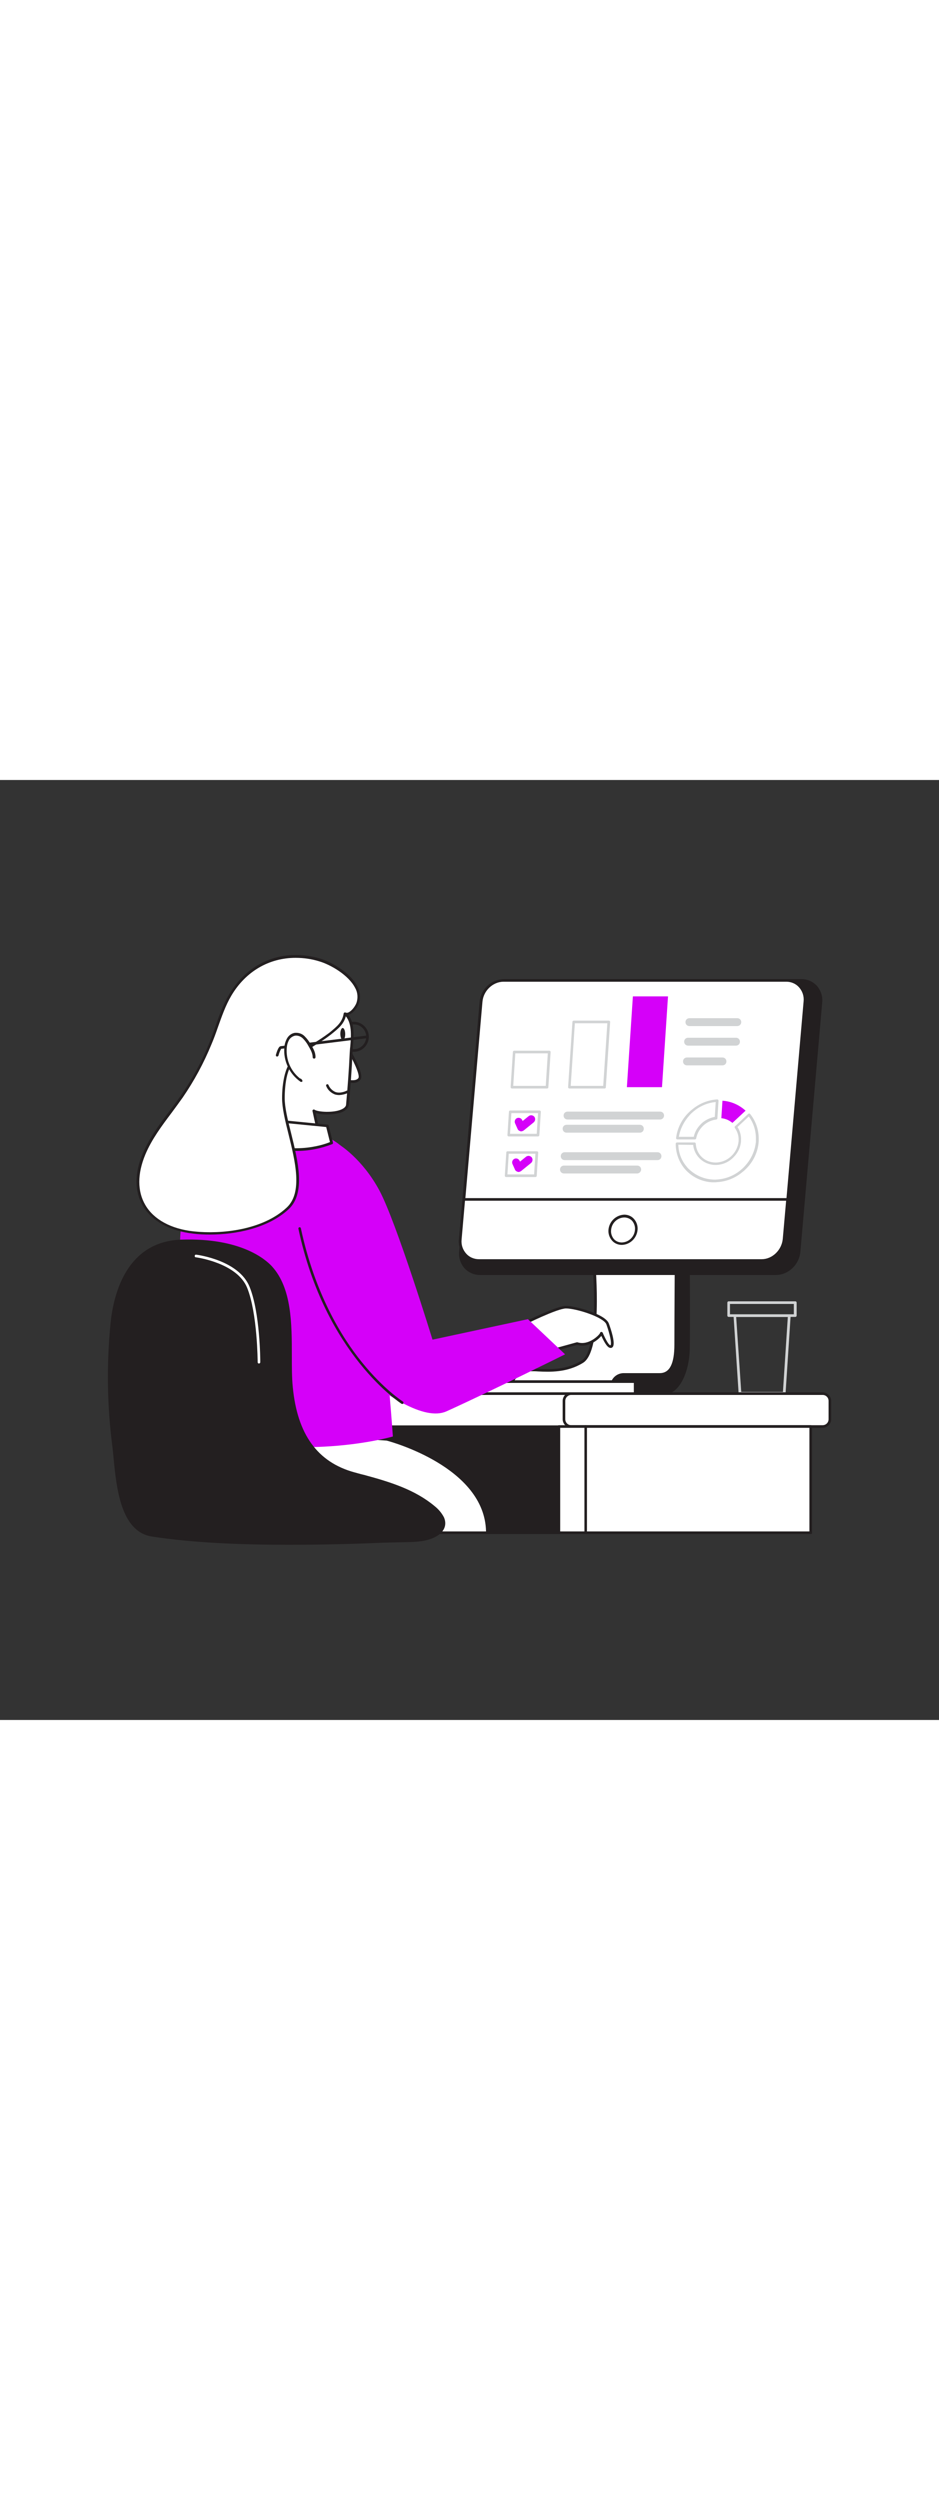 <svg version="1.1" id="Layer_1" xmlns="http://www.w3.org/2000/svg" xmlns:xlink="http://www.w3.org/1999/xlink" x="0px" y="0px" viewBox="0 0 500 500" style="width: 188px;" xml:space="preserve" data-imageid="report-analysis-8" imageName="Report Analysis" class="illustrations_image">
<rect x="0" y="0" width="500" height="500" fill="#333333" stroke="none"/>
<style type="text/css">
	.st0_report-analysis-8{fill:#D1D3D4;}
	.st1_report-analysis-8{fill:#231F20;}
	.st2_report-analysis-8{fill:#FFFFFF;}
	.st3_report-analysis-8{fill:#68E1FD;}
</style>
<g id="Cup_report-analysis-8">
	<path class="st0_report-analysis-8" d="M417.5,326.9H394c-0.4,0-0.7-0.3-0.7-0.7l-2.7-41.2c0-0.2,0.1-0.4,0.2-0.5c0.1-0.1,0.3-0.2,0.5-0.2h29&#10;&#9;&#9;c0.2,0,0.4,0.1,0.5,0.2c0.1,0.1,0.2,0.3,0.2,0.5l-2.7,41.3C418.2,326.7,417.9,326.9,417.5,326.9z M394.7,325.5h22.2l2.6-39.9H392&#10;&#9;&#9;L394.7,325.5z"/>
	<path class="st0_report-analysis-8" d="M423.5,285.6H388c-0.4,0-0.7-0.3-0.7-0.7v0V278c0-0.4,0.3-0.7,0.7-0.7h0h35.5c0.4,0,0.7,0.3,0.7,0.7v0v6.9&#10;&#9;&#9;C424.2,285.3,423.9,285.6,423.5,285.6C423.5,285.6,423.5,285.6,423.5,285.6z M388.7,284.2h34v-5.5h-34V284.2z"/>
</g>
<g id="Desk_report-analysis-8">
	<rect x="191.7" y="343.9" class="st1_report-analysis-8" width="119.9" height="56.5"/>
	<path class="st1_report-analysis-8" d="M311.6,401.1H191.7c-0.4,0-0.7-0.3-0.7-0.7l0,0v-56.5c0-0.4,0.3-0.7,0.7-0.7c0,0,0,0,0,0h119.9&#10;&#9;&#9;c0.4,0,0.7,0.3,0.7,0.7v0v56.5C312.4,400.8,312,401.1,311.6,401.1L311.6,401.1z M192.4,399.7H311v-55.1H192.4L192.4,399.7z"/>
	<path class="st2_report-analysis-8" d="M158.8,326.4h277.6c3.1,0,5.5,2.5,5.5,5.5v6.4c0,3.1-2.5,5.5-5.5,5.5H158.8c-3.1,0-5.6-2.5-5.6-5.5v-6.4&#10;&#9;&#9;C153.2,328.9,155.7,326.4,158.8,326.4z"/>
	<path class="st1_report-analysis-8" d="M436.4,344.6H158.8c-3.4,0-6.2-2.8-6.2-6.2v-6.4c0-3.4,2.8-6.2,6.2-6.2h277.6c3.4,0,6.2,2.8,6.2,6.2v6.4&#10;&#9;&#9;C442.6,341.8,439.8,344.5,436.4,344.6z M158.8,327.1c-2.7,0-4.8,2.2-4.9,4.9v6.4c0,2.7,2.2,4.8,4.9,4.9h277.6&#10;&#9;&#9;c2.7,0,4.8-2.2,4.8-4.9v-6.4c0-2.7-2.2-4.8-4.8-4.9H158.8z"/>
	<path class="st2_report-analysis-8" d="M304.2,326.4H438c2.1,0,3.9,1.7,3.9,3.9v9.7c0,2.1-1.7,3.9-3.9,3.9H304.2c-2.1,0-3.9-1.7-3.9-3.9v-9.7&#10;&#9;&#9;C300.3,328.1,302,326.4,304.2,326.4z"/>
	<path class="st1_report-analysis-8" d="M438,344.6H304.2c-2.5,0-4.6-2.1-4.6-4.6v-9.7c0-2.5,2-4.6,4.6-4.6H438c2.5,0,4.6,2.1,4.6,4.6v9.7&#10;&#9;&#9;C442.6,342.5,440.5,344.6,438,344.6z M304.2,327.1c-1.8,0-3.2,1.4-3.2,3.2c0,0,0,0,0,0v9.7c0,1.8,1.4,3.2,3.2,3.2c0,0,0,0,0,0H438&#10;&#9;&#9;c1.8,0,3.2-1.4,3.2-3.2v-9.7c0-1.8-1.4-3.2-3.2-3.2L304.2,327.1z"/>
	<rect x="311.8" y="343.9" class="st2_report-analysis-8" width="119.9" height="56.5"/>
	<path class="st1_report-analysis-8" d="M431.8,401.1H311.8c-0.4,0-0.7-0.3-0.7-0.7v0v-56.5c0-0.4,0.3-0.7,0.7-0.7h0h119.9c0.4,0,0.7,0.3,0.7,0.7v0&#10;&#9;&#9;v56.5C432.5,400.8,432.1,401.1,431.8,401.1L431.8,401.1z M312.5,399.7h118.5v-55.1H312.5V399.7z"/>
	<rect x="297.6" y="343.9" class="st2_report-analysis-8" width="14.3" height="56.5"/>
	<path class="st1_report-analysis-8" d="M311.8,401.1h-14.3c-0.4,0-0.7-0.3-0.7-0.7v0v-56.5c0-0.4,0.3-0.7,0.7-0.7h0h14.3c0.4,0,0.7,0.3,0.7,0.7v0&#10;&#9;&#9;v56.5C312.5,400.8,312.2,401.1,311.8,401.1C311.8,401.1,311.8,401.1,311.8,401.1z M298.3,399.7h12.9v-55.1h-12.9V399.7z"/>
</g>
<g id="Screen_report-analysis-8">
	<path class="st2_report-analysis-8" d="M316,253.2c0,0,4.8,49.5-5.9,56.2c-9.9,6.2-20.9,4.4-27,4.4s-9.6,4-10.5,7l-1.6,5.4h76.5c0,0,9-5.6,14.2-14.7&#10;&#9;&#9;s2-56,2-56L316,253.2z"/>
	<path class="st1_report-analysis-8" d="M347.5,326.9H271c-0.2,0-0.4-0.1-0.6-0.3c-0.1-0.2-0.2-0.4-0.1-0.6l1.6-5.4c1.1-3.6,5-7.5,11.1-7.5&#10;&#9;&#9;c1,0,2.2,0,3.5,0.1c6.4,0.3,15.1,0.7,23.2-4.4c4.2-2.6,6.5-13,6.6-30c0.1-13-1.1-25.4-1.1-25.5c0-0.2,0-0.4,0.2-0.6&#10;&#9;&#9;c0.1-0.2,0.3-0.2,0.5-0.2l47.5,2.3c0.4,0,0.6,0.3,0.7,0.6c0.1,1.9,3.1,47.3-2,56.4s-14,14.7-14.4,14.9&#10;&#9;&#9;C347.7,326.9,347.6,326.9,347.5,326.9z M272,325.5h75.3c1.2-0.8,9.2-6.2,13.8-14.3s2.2-49.4,1.9-55l-46.2-2.2&#10;&#9;&#9;c0.6,6.7,4,49.6-6.3,56c-8.5,5.3-17.8,4.9-24,4.6c-1.2-0.1-2.4-0.1-3.4-0.1c-5.4,0-8.9,3.4-9.8,6.5L272,325.5z"/>
	<path class="st1_report-analysis-8" d="M359.9,300.3c0,12.2-3.7,15.9-8.5,15.9h-19.2c-2.7,0-5.1,1.7-6,4.2l-2.1,5.8h29.5c7.6,0,13-11.5,13.2-23.7&#10;&#9;&#9;s0-46.9,0-46.9h-6.6C360.1,255.6,359.9,288.1,359.9,300.3z"/>
	<path class="st1_report-analysis-8" d="M353.5,326.9H324c-0.2,0-0.4-0.1-0.6-0.3c-0.1-0.2-0.2-0.4-0.1-0.6l2.1-5.8c1-2.8,3.7-4.7,6.7-4.7h19.2&#10;&#9;&#9;c5.3,0,7.8-5,7.8-15.2c0-12.1,0.2-44.4,0.2-44.8c0-0.4,0.3-0.7,0.7-0.7c0,0,0,0,0,0h6.6c0.4,0,0.7,0.3,0.7,0.7c0,0,0,0,0,0&#10;&#9;&#9;c0,0.4,0.2,34.9,0,47S361.9,326.9,353.5,326.9z M325,325.5h28.5c6.6,0,12.2-10.3,12.5-23c0.2-11.1,0-41.3,0-46.2h-5.2&#10;&#9;&#9;c0,4.8-0.2,33-0.2,44s-3,16.6-9.2,16.6h-19.2c-2.4,0-4.6,1.5-5.4,3.8L325,325.5z"/>
	<path class="st1_report-analysis-8" d="M256.7,118.5l-11.6,132.3c-0.6,6.5,4.1,11.8,10.4,11.8h157.7c6.3,0,11.9-5.3,12.4-11.8l11.6-132.3&#10;&#9;&#9;c0.6-6.5-4.1-11.8-10.3-11.8H269.1C262.8,106.7,257.3,112,256.7,118.5z"/>
	<path class="st1_report-analysis-8" d="M413.2,263.3H255.5c-3.1,0-6-1.3-8.1-3.5c-2.2-2.5-3.3-5.8-2.9-9.1L256,118.4l0,0c0.6-6.9,6.5-12.5,13.1-12.5&#10;&#9;&#9;h157.7c3.1,0,6,1.3,8.1,3.5c2.2,2.5,3.3,5.8,2.9,9.1l-11.6,132.3C425.7,257.7,419.8,263.3,413.2,263.3z M257.4,118.6l-11.6,132.3&#10;&#9;&#9;c-0.3,2.9,0.6,5.8,2.6,8c1.8,2,4.4,3.1,7.1,3.1h157.7c5.9,0,11.2-5,11.7-11.2l11.6-132.3c0.3-2.9-0.6-5.8-2.6-8&#10;&#9;&#9;c-1.8-2-4.4-3.1-7.1-3.1H269.1C263.2,107.4,257.9,112.4,257.4,118.6z"/>
	<path class="st2_report-analysis-8" d="M256.2,118l-11.1,126.3c-0.5,6.2,3.9,11.3,9.9,11.3h150.6c6,0,11.3-5.1,11.9-11.3l11-126.3&#10;&#9;&#9;c0.5-6.2-3.9-11.3-9.9-11.3H268C262,106.7,256.7,111.7,256.2,118z"/>
	<path class="st1_report-analysis-8" d="M405.6,256.3H255c-2.9,0-5.8-1.2-7.8-3.4c-2.1-2.4-3.2-5.5-2.8-8.7l11-126.3l0,0c0.6-6.6,6.2-11.9,12.6-11.9&#10;&#9;&#9;h150.6c2.9,0,5.8,1.2,7.8,3.4c2.1,2.4,3.1,5.5,2.8,8.7l-11.1,126.3C417.6,250.9,411.9,256.3,405.6,256.3z M256.9,118l-11,126.3&#10;&#9;&#9;c-0.3,2.8,0.6,5.5,2.5,7.6c1.7,1.9,4.2,2.9,6.7,2.9h150.6c5.6,0,10.6-4.8,11.2-10.7l11-126.3c0.3-2.8-0.6-5.5-2.5-7.6&#10;&#9;&#9;c-1.7-1.9-4.2-2.9-6.7-2.9H268C262.4,107.4,257.4,112.1,256.9,118L256.9,118z"/>
	<path class="st2_report-analysis-8" d="M247,223.1l-1.9,21.2c-0.5,6.2,3.9,11.3,9.9,11.3h150.6c6,0,11.3-5.1,11.9-11.3l1.9-21.2L247,223.1z"/>
	<path class="st1_report-analysis-8" d="M405.6,256.3H255c-2.9,0-5.8-1.2-7.8-3.4c-2.1-2.4-3.2-5.5-2.8-8.7l1.9-21.2c0-0.4,0.3-0.6,0.7-0.6h172.3&#10;&#9;&#9;c0.2,0,0.4,0.1,0.5,0.2c0.1,0.1,0.2,0.3,0.2,0.5l-1.9,21.2C417.6,250.9,411.9,256.3,405.6,256.3z M247.6,223.8l-1.8,20.6&#10;&#9;&#9;c-0.3,2.8,0.6,5.5,2.5,7.6c1.7,1.9,4.2,2.9,6.7,2.9h150.6c5.6,0,10.6-4.8,11.2-10.7l1.8-20.4L247.6,223.8z"/>
	
		<ellipse transform="matrix(0.557 -0.831 0.831 0.557 -51.737 381.621)" class="st2_report-analysis-8" cx="331.7" cy="239.3" rx="7.5" ry="6.8"/>
	<path class="st1_report-analysis-8" d="M331.1,247.3c-2,0-3.9-0.8-5.2-2.3c-1.4-1.6-2.1-3.7-1.9-5.8c0.4-4.4,4-7.8,8.4-8c2,0,3.9,0.8,5.2,2.3&#10;&#9;&#9;c1.4,1.6,2.1,3.7,1.9,5.8C339.1,243.7,335.5,247.2,331.1,247.3z M332.4,232.7c-3.7,0.1-6.7,3-7,6.7c-0.2,1.7,0.4,3.5,1.5,4.8&#10;&#9;&#9;c1.1,1.2,2.6,1.8,4.2,1.8c3.7-0.1,6.7-3,7-6.7c0.2-1.7-0.4-3.5-1.5-4.8C335.5,233.3,333.9,232.7,332.4,232.7z"/>
</g>
<g id="keyboard_report-analysis-8">
	<rect x="222.3" y="320" class="st2_report-analysis-8" width="115.9" height="6.4"/>
	<path class="st1_report-analysis-8" d="M338.2,327.1H222.3c-0.4,0-0.7-0.3-0.7-0.7l0,0V320c0-0.4,0.3-0.7,0.7-0.7c0,0,0,0,0,0h115.9&#10;&#9;&#9;c0.4,0,0.7,0.3,0.7,0.7v0v6.4C338.9,326.7,338.6,327.1,338.2,327.1C338.2,327.1,338.2,327.1,338.2,327.1z M223,325.7h114.5v-5H223&#10;&#9;&#9;V325.7z"/>
</g>
<g id="Character_report-analysis-8">
	<path class="st2_report-analysis-8" d="M206,350.7c0,0,53.5,13.5,53.5,49.7H118.1c0,0-22.5-21.7-16.9-55.1C158.1,347.2,206,350.7,206,350.7z"/>
	<path class="st1_report-analysis-8" d="M259.5,401.1H118.1c-0.2,0-0.4-0.1-0.5-0.2c-0.2-0.2-22.7-22.4-17.2-55.7c0.1-0.3,0.4-0.6,0.7-0.6&#10;&#9;&#9;c56.4,1.9,104.4,5.4,104.9,5.4h0.1c0.5,0.1,54.1,14,54.1,50.3C260.3,400.7,260,401.1,259.5,401.1&#10;&#9;&#9;C259.6,401.1,259.6,401.1,259.5,401.1z M118.3,399.7h140.5c-0.7-34.2-50.9-47.8-52.9-48.3c-2-0.1-49-3.5-104.2-5.4&#10;&#9;&#9;C96.9,376.6,116.2,397.4,118.3,399.7z"/>
	<path class="st2_report-analysis-8" d="M278.8,289.5c0,0,17.6-8.9,22.6-8.9s20.5,4.4,22.1,8.9s3.8,11.8,1.6,12s-5-7.8-5-7.1s-6.1,7.5-12.9,5.4&#10;&#9;&#9;l-17.9,4.9l-10.6-13.4"/>
	<path class="st1_report-analysis-8" d="M289.4,305.5c-0.2,0-0.4-0.1-0.5-0.3l-10.6-13.4c-0.2-0.3-0.2-0.7,0.1-1c0.3-0.2,0.7-0.2,1,0.1l10.3,13&#10;&#9;&#9;l17.4-4.8c0.1,0,0.3,0,0.4,0c6,1.9,11.6-3.9,12-4.9c0-0.3,0.3-0.6,0.6-0.6c0.6-0.1,0.8,0.2,1.3,1.5c2.3,5,3.3,5.6,3.7,5.6&#10;&#9;&#9;c0.7-1.1-0.3-5.7-2.2-11.1c-1.4-3.9-16.1-8.5-21.5-8.5c-4.7,0-22.1,8.7-22.3,8.8c-0.3,0.2-0.8,0-0.9-0.3s0-0.8,0.3-0.9&#10;&#9;&#9;c0.7-0.4,17.9-9,22.9-9c4.6,0,20.9,4.3,22.8,9.4c1.1,3,3.5,10.2,2.2,12.3c-0.2,0.4-0.7,0.7-1.1,0.7c-1.8,0.2-3.5-3-5.1-6.4&#10;&#9;&#9;c-0.8,0.9-1.6,1.7-2.6,2.4c-2,1.5-5.9,3.7-10.3,2.4l-17.7,4.9L289.4,305.5z"/>
	<path class="st3_report-analysis-8 targetColor" d="M101.1,345.3c0,0-14.1-115.5,2.7-139.1s57.9-27.4,77-12.2s28.4,155.2,28.4,155.2S157.9,364.3,101.1,345.3z" style="fill: rgb(213, 0, 249);"/>
	<path class="st3_report-analysis-8 targetColor" d="M180.7,194c0,0,12.2,7.4,21.3,24.3s28.3,79.4,28.3,79.4l50.8-10.9l19.8,18.7c0,0-39.5,19.6-63.1,30.3&#10;&#9;&#9;s-83.9-55.6-83.9-55.6L180.7,194z" style="fill: rgb(213, 0, 249);"/>
	<path class="st1_report-analysis-8" d="M214.2,331.9c-0.1,0-0.3,0-0.4-0.1c-0.4-0.3-40.7-26-54.9-93.1c-0.1-0.4,0.2-0.7,0.5-0.8&#10;&#9;&#9;c0.4-0.1,0.7,0.2,0.8,0.5l0,0c7.4,34.7,21.7,58,32.5,71.3c11.7,14.5,21.7,20.8,21.8,20.9c0.3,0.2,0.4,0.6,0.3,0.9c0,0,0,0,0,0.1&#10;&#9;&#9;C214.7,331.8,214.5,331.9,214.2,331.9z"/>
	<path class="st1_report-analysis-8" d="M188.4,144.6c-4.4,0-8-3.6-8-8s3.6-8,8-8s8,3.6,8,8S192.8,144.6,188.4,144.6z M188.4,130c-3.6,0-6.6,3-6.6,6.6&#10;&#9;&#9;s3,6.6,6.6,6.6c3.6,0,6.6-3,6.6-6.6C195,133,192.1,130,188.4,130L188.4,130L188.4,130z"/>
	<path class="st2_report-analysis-8" d="M184.9,142.3c0,0,8.5,14,6.5,16.8s-8.1,0.6-8.1,0.6"/>
	<path class="st1_report-analysis-8" d="M187.8,161.1c-1.6,0-3.2-0.3-4.7-0.8c-0.4-0.1-0.5-0.6-0.4-0.9c0.1-0.3,0.5-0.5,0.8-0.4&#10;&#9;&#9;c1.6,0.5,5.9,1.5,7.3-0.4c1.2-1.6-3.1-10.3-6.5-16c-0.2-0.3-0.1-0.8,0.2-1c0,0,0,0,0,0c0.3-0.2,0.8-0.1,1,0.2c0,0,0,0,0,0&#10;&#9;&#9;c1.4,2.4,8.6,14.5,6.5,17.5C191,160.6,189.4,161.3,187.8,161.1z"/>
	<path class="st2_report-analysis-8" d="M183.7,124.2c5.6,4.9,3.5,14.7,3.2,21.2c-0.4,9.1-1,18.1-1.9,27.1c-0.5,5.7-15.4,5.3-18,3.5l3.1,14.3&#10;&#9;&#9;l-32.5-4.8l2-18.7c0,0-2.1-26,4.2-37.5s18.6-10.4,18.6-10.4S178.2,119.4,183.7,124.2z"/>
	<path class="st1_report-analysis-8" d="M170.2,191h-0.1l-32.5-4.8c-0.4-0.1-0.6-0.4-0.6-0.8l2-18.7c-0.1-0.9-2-26.3,4.3-37.8&#10;&#9;&#9;c6.4-11.8,19.2-10.8,19.3-10.8c0.6,0,16,0.6,21.6,5.5c4.9,4.3,4.2,12,3.7,18.3c-0.1,1.2-0.2,2.4-0.2,3.5c-0.4,9-1.1,18.1-1.9,27.2&#10;&#9;&#9;c-0.1,1.1-0.8,2.7-3.3,3.9c-4,1.8-11.1,1.7-14.4,0.7l2.9,13c0.1,0.2,0,0.5-0.2,0.6C170.6,190.9,170.4,191,170.2,191z M138.5,185&#10;&#9;&#9;l30.8,4.5l-2.9-13.4c-0.1-0.3,0.1-0.6,0.3-0.7c0.2-0.2,0.6-0.2,0.8,0c1.7,1.2,10.1,1.8,14.4-0.2c1.5-0.7,2.4-1.6,2.4-2.7&#10;&#9;&#9;c0.8-9,1.5-18.1,1.9-27.1c0.1-1.1,0.1-2.3,0.3-3.5c0.5-5.9,1.1-13.2-3.2-17.1l0,0c-5.2-4.6-20.6-5.1-20.7-5.1s-12-0.9-18,10.1&#10;&#9;&#9;c-6.1,11.2-4.1,36.9-4.1,37.2L138.5,185z"/>
	<path class="st2_report-analysis-8" d="M131.3,190l3-9.9l39.9,3.9l2.3,9.1C176.5,193.1,155.7,202.9,131.3,190z"/>
	<path class="st1_report-analysis-8" d="M157.5,197.3c-9.2,0-18.3-2.3-26.5-6.7c-0.3-0.2-0.4-0.5-0.3-0.8l3.1-9.9c0.1-0.3,0.4-0.5,0.7-0.5l39.9,3.9&#10;&#9;&#9;c0.3,0,0.5,0.2,0.6,0.5l2.3,9.1c0.1,0.3-0.1,0.7-0.4,0.8C170.7,196.1,164.1,197.4,157.5,197.3z M132.2,189.6&#10;&#9;&#9;c21.4,11.1,40.2,4.4,43.5,3l-2-8l-38.8-3.8L132.2,189.6z"/>
	<path class="st2_report-analysis-8" d="M150.8,169.2c0,15.4,15.5,46.5,2.2,58.7c-12.5,11.5-33.8,14.5-50.1,12.8c-23.6-2.6-35.9-18.9-26.2-41.8&#10;&#9;&#9;c4.7-11.2,13-20.4,20-30.4c6.1-8.8,11.2-18.2,15.3-28.1c3.4-8.4,6-18.2,10.7-26C133,97,151.1,90.2,170.3,95.8&#10;&#9;&#9;c8.2,2.4,24,12.3,20.1,23c-1,2.6-4.1,6.6-6.7,5.4c-0.7,5.1-4,7.5-8,10.8s-8.6,5.6-12.9,8.4c-3,1.8-5.7,4.2-7.8,7&#10;&#9;&#9;c-2.5,3.7-3.4,8.3-3.9,12.8C150.9,165.2,150.8,167.2,150.8,169.2z"/>
	<path class="st1_report-analysis-8" d="M111.7,241.8c-2.9,0-5.8-0.1-8.8-0.5c-12.5-1.4-22-6.6-26.8-14.7c-4.5-7.7-4.6-17.4,0-28.1&#10;&#9;&#9;c3.5-8.2,8.9-15.5,14.2-22.5c2-2.6,4-5.3,5.9-8c6.1-8.8,11.2-18.1,15.2-28c1.1-2.8,2.2-5.6,3.2-8.7c2.1-6,4.3-12.2,7.5-17.4&#10;&#9;&#9;c10.3-17.4,28.9-24.6,48.4-18.9c6,1.8,16.1,7.5,19.8,14.8c1.5,2.8,1.8,6.1,0.8,9.1c-0.8,2.1-2.7,4.8-4.9,5.8&#10;&#9;&#9;c-0.6,0.3-1.3,0.4-1.9,0.3c-0.9,4.6-4,7.1-7.6,10l-0.5,0.4c-2.7,2.1-5.6,4-8.5,5.7c-1.4,0.9-2.9,1.8-4.4,2.7&#10;&#9;&#9;c-2.9,1.8-5.5,4.1-7.6,6.9c-2.6,3.8-3.4,8.4-3.8,12.5c-0.2,2-0.3,4-0.3,6c0,4.9,1.6,11.6,3.4,18.6c3.7,15,7.9,32.1-1.4,40.6&#10;&#9;&#9;C142.7,238.4,125.7,241.8,111.7,241.8z M157.4,94.6c-14,0-26.5,7.1-34.2,20.1c-3.1,5.2-5.2,11.3-7.3,17.2c-1,2.9-2.1,5.9-3.3,8.7&#10;&#9;&#9;c-4.1,10-9.2,19.4-15.3,28.3c-1.9,2.7-4,5.5-5.9,8.1c-5.2,6.9-10.6,14.1-14,22.2c-4.3,10.3-4.3,19.6,0,26.9&#10;&#9;&#9;c4.5,7.7,13.7,12.7,25.7,14c14.8,1.6,36.7-0.7,49.5-12.6c8.7-8,4.6-24.6,1-39.2c-1.8-7.1-3.4-13.9-3.4-19l0,0c0-2,0.1-4.1,0.3-6.1&#10;&#9;&#9;c0.5-4.2,1.3-9.1,4-13.1c2.2-2.9,4.9-5.4,8-7.2c1.5-1,3-1.9,4.4-2.8c2.9-1.7,5.7-3.6,8.4-5.6l0.5-0.4c3.6-3,6.5-5.3,7.2-9.9&#10;&#9;&#9;c0-0.2,0.2-0.4,0.4-0.5c0.2-0.1,0.4-0.1,0.6,0c0.5,0.2,1.1,0.2,1.6-0.1c1.7-0.8,3.5-3.2,4.2-5c0.9-2.6,0.7-5.6-0.7-8&#10;&#9;&#9;c-3.5-6.9-13.2-12.4-19-14.1C166,95.2,161.7,94.6,157.4,94.6z"/>
	<path class="st2_report-analysis-8" d="M185.1,165.8c0,0-7.2,4.1-10.6-3.4"/>
	<path class="st1_report-analysis-8" d="M180.7,167.6c-0.8,0-1.5-0.1-2.3-0.3c-2.1-0.8-3.9-2.4-4.7-4.5c-0.2-0.3,0-0.8,0.3-0.9c0,0,0,0,0,0&#10;&#9;&#9;c0.4-0.2,0.8,0,0.9,0.3c0.7,1.7,2.1,3.1,3.8,3.8c2.8,0.9,5.8-0.7,5.8-0.7c0.3-0.2,0.8-0.1,1,0.2c0.2,0.3,0.1,0.8-0.2,1&#10;&#9;&#9;c0,0-0.1,0-0.1,0C183.9,167.1,182.4,167.5,180.7,167.6z"/>
	<path class="st1_report-analysis-8" d="M147.6,147.1c-0.1,0-0.1,0-0.2,0c-0.4-0.1-0.6-0.5-0.5-0.9c1.3-4.5,2.2-4.5,2.5-4.6c0.7-0.1,30.5-3.7,46.2-5.7&#10;&#9;&#9;c0.4,0,0.7,0.2,0.8,0.6s-0.2,0.7-0.6,0.8l0,0c-1.8,0.2-43.3,5.4-46.1,5.7c-0.6,1.1-1.1,2.3-1.4,3.6&#10;&#9;&#9;C148.1,146.9,147.9,147.1,147.6,147.1z M149.6,143L149.6,143z"/>
	<path class="st2_report-analysis-8" d="M167.3,147.4c0.1-2.3-1.1-4.4-2.3-6.3c-0.8-1.6-1.9-3-3.1-4.2c-1.3-1.3-3-1.9-4.8-1.7&#10;&#9;&#9;c-1.5,0.3-2.9,1.3-3.7,2.7c-0.8,1.4-1.2,2.9-1.3,4.4c-0.6,6.9,2.6,13.6,8.3,17.6l-0.5-0.6"/>
	<path class="st1_report-analysis-8" d="M160.4,160.6c-0.1,0-0.3,0-0.4-0.1c-5.9-4.1-9.2-11.1-8.6-18.2c0.1-1.7,0.6-3.3,1.4-4.8c0.9-1.6,2.4-2.7,4.1-3&#10;&#9;&#9;c2-0.2,4,0.4,5.4,1.9c1.3,1.3,2.4,2.8,3.3,4.4c1.1,1.8,2.5,4.1,2.4,6.7c0,0.4-0.3,0.7-0.7,0.7c0,0,0,0-0.1,0&#10;&#9;&#9;c-0.4,0-0.7-0.3-0.7-0.7c0,0,0,0,0,0c0-2.1-1.2-4.2-2.2-5.9c-0.8-1.5-1.8-2.9-3-4.1c-1.1-1.1-2.7-1.7-4.2-1.5&#10;&#9;&#9;c-1.3,0.3-2.5,1.1-3.2,2.3c-0.7,1.3-1.1,2.7-1.2,4.2c-0.5,6.3,2.1,12.4,7.1,16.3c0.2,0,0.5,0.1,0.6,0.2l0.5,0.6&#10;&#9;&#9;c0.2,0.3,0.2,0.7,0,0.9C160.8,160.5,160.6,160.6,160.4,160.6z"/>
	
		<ellipse transform="matrix(1 -1.570732e-02 1.570732e-02 1 -2.1 2.883)" class="st1_report-analysis-8" cx="182.5" cy="135.1" rx="1.3" ry="3.2"/>
</g>
<g id="data_report-analysis-8">
	<polygon class="st2_report-analysis-8" points="291.3,163.4 272.6,163.4 273.8,144.7 292.5,144.7 &#9;"/>
	<path class="st0_report-analysis-8" d="M291.3,164.1h-18.7c-0.2,0-0.4-0.1-0.5-0.2c-0.1-0.1-0.2-0.3-0.2-0.5l1.2-18.7c0-0.4,0.3-0.7,0.7-0.7h18.7&#10;&#9;&#9;c0.2,0,0.4,0.1,0.5,0.2c0.1,0.1,0.2,0.3,0.2,0.5l-1.2,18.7C292,163.9,291.7,164.1,291.3,164.1z M273.3,162.7h17.3l1.1-17.3h-17.3&#10;&#9;&#9;L273.3,162.7z"/>
	<polygon class="st2_report-analysis-8" points="321.9,163.4 303.2,163.4 305.5,128.8 324.2,128.8 &#9;"/>
	<path class="st0_report-analysis-8" d="M321.9,164.1h-18.7c-0.2,0-0.4-0.1-0.5-0.2c-0.1-0.1-0.2-0.3-0.2-0.5l2.3-34.7c0-0.4,0.3-0.7,0.7-0.7h18.7&#10;&#9;&#9;c0.2,0,0.4,0.1,0.5,0.2c0.1,0.1,0.2,0.3,0.2,0.5l-2.3,34.7C322.6,163.9,322.3,164.1,321.9,164.1z M303.9,162.7h17.3l2.2-33.3h-17.3&#10;&#9;&#9;L303.9,162.7z"/>
	<polygon class="st3_report-analysis-8 targetColor" points="352.5,163.4 333.8,163.4 337,115.1 355.7,115.1 &#9;" style="fill: rgb(213, 0, 249);"/>
	<path class="st0_report-analysis-8" d="M392.6,130.9h-25.5c-1.2,0-2.1-0.9-2.1-2.1c0-1.2,0.9-2.1,2.1-2.1h25.5c1.2,0,2.1,0.9,2.1,2.1&#10;&#9;&#9;C394.7,129.9,393.8,130.9,392.6,130.9C392.6,130.9,392.6,130.9,392.6,130.9z"/>
	<path class="st0_report-analysis-8" d="M391.9,141.3h-25.5c-1.2,0-2.1-0.9-2.1-2.1c0-1.2,0.9-2.1,2.1-2.1h25.5c1.2,0,2.1,0.9,2.1,2.1&#10;&#9;&#9;C394,140.4,393.1,141.3,391.9,141.3C391.9,141.3,391.9,141.3,391.9,141.3z"/>
	<path class="st0_report-analysis-8" d="M384.7,151.8h-18.9c-1.2,0-2.1-0.9-2.1-2.1c0-1.2,0.9-2.1,2.1-2.1h18.9c1.2,0,2.1,0.9,2.1,2.1&#10;&#9;&#9;C386.8,150.9,385.9,151.8,384.7,151.8C384.7,151.8,384.7,151.8,384.7,151.8z"/>
	<path class="st0_report-analysis-8" d="M286.5,189.6h-15.6c-0.2,0-0.4-0.1-0.5-0.2c-0.1-0.1-0.2-0.3-0.2-0.5l0.8-12.4c0-0.4,0.3-0.7,0.7-0.7h15.6&#10;&#9;&#9;c0.2,0,0.4,0.1,0.5,0.2c0.1,0.1,0.2,0.3,0.2,0.5l-0.8,12.4C287.2,189.3,286.9,189.6,286.5,189.6z M271.6,188.2h14.2l0.7-11h-14.2&#10;&#9;&#9;L271.6,188.2z"/>
	<path class="st0_report-analysis-8" d="M351.5,180.6h-49.3c-1.2,0-2.1-0.9-2.1-2.1c0-1.2,0.9-2.1,2.1-2.1h49.3c1.2,0,2.1,0.9,2.1,2.1&#10;&#9;&#9;C353.6,179.6,352.7,180.6,351.5,180.6C351.5,180.6,351.5,180.6,351.5,180.6z"/>
	<path class="st0_report-analysis-8" d="M340.7,187.6h-39c-1.2,0-2.1-0.9-2.1-2.1c0-1.2,0.9-2.1,2.1-2.1c0,0,0,0,0,0h39c1.2,0,2.1,0.9,2.1,2.1&#10;&#9;&#9;C342.8,186.7,341.9,187.6,340.7,187.6C340.7,187.6,340.7,187.6,340.7,187.6z"/>
	<path class="st3_report-analysis-8 targetColor" d="M277.5,186.9c-0.2,0-0.3,0-0.5-0.1c-0.6-0.2-1.2-0.6-1.4-1.2l-1.3-2.9c-0.5-1-0.1-2.3,0.9-2.8&#10;&#9;&#9;c1-0.5,2.3-0.1,2.8,0.9c0,0.1,0.1,0.1,0.1,0.2l0.2,0.4l3.2-2.6c0.9-0.7,2.2-0.6,3,0.3c0.7,0.9,0.6,2.2-0.3,3l-5.3,4.3&#10;&#9;&#9;C278.4,186.7,278,186.9,277.5,186.9z" style="fill: rgb(213, 0, 249);"/>
	<path class="st0_report-analysis-8" d="M285.1,211.2h-15.6c-0.2,0-0.4-0.1-0.5-0.2c-0.1-0.1-0.2-0.3-0.2-0.5l0.8-12.4c0-0.4,0.3-0.6,0.7-0.6h15.6&#10;&#9;&#9;c0.2,0,0.4,0.1,0.5,0.2c0.1,0.1,0.2,0.3,0.2,0.5l-0.8,12.4C285.8,210.9,285.5,211.2,285.1,211.2z M270.2,209.8h14.2l0.7-11h-14.2&#10;&#9;&#9;L270.2,209.8z"/>
	<path class="st0_report-analysis-8" d="M350.1,202.2h-49.4c-1.2,0-2.1-0.9-2.1-2.1c0-1.2,0.9-2.1,2.1-2.1h49.4c1.2,0,2.1,0.9,2.1,2.1&#10;&#9;&#9;C352.2,201.3,351.3,202.2,350.1,202.2z"/>
	<path class="st0_report-analysis-8" d="M339.3,209.3h-39c-1.2,0-2.1-0.9-2.1-2.1c0-1.2,0.9-2.1,2.1-2.1h39c1.2,0,2.1,0.9,2.1,2.1&#10;&#9;&#9;C341.4,208.3,340.4,209.3,339.3,209.3C339.3,209.3,339.3,209.3,339.3,209.3z"/>
	<path class="st3_report-analysis-8 targetColor" d="M276.1,208.5c-0.2,0-0.3,0-0.5-0.1c-0.6-0.2-1.2-0.6-1.4-1.2l-1.3-2.9c-0.5-1.1,0-2.3,1-2.8&#10;&#9;&#9;c1.1-0.5,2.3,0,2.8,1.1l0,0l0.2,0.4l3.2-2.6c0.9-0.7,2.2-0.6,3,0.3c0.7,0.9,0.6,2.2-0.3,3c0,0,0,0,0,0l-5.3,4.3&#10;&#9;&#9;C277,208.3,276.6,208.5,276.1,208.5z" style="fill: rgb(213, 0, 249);"/>
	<path class="st0_report-analysis-8" d="M370,191.2h-9.3c-0.4,0-0.7-0.3-0.7-0.7c0,0,0,0,0-0.1c0.6-4.9,2.8-9.5,6.3-13.1c0.7-0.7,1.4-1.4,2.2-2&#10;&#9;&#9;c3.8-3.2,8.5-5.1,13.4-5.4c0.2,0,0.4,0.1,0.5,0.2c0.1,0.1,0.2,0.3,0.2,0.6L382,180c0,0.3-0.3,0.6-0.6,0.6c-2.2,0.3-4.2,1.1-5.9,2.4&#10;&#9;&#9;c-0.7,0.5-1.4,1.2-2,1.9c-1.4,1.6-2.4,3.6-2.8,5.8C370.6,191,370.3,191.2,370,191.2z M361.5,189.8h7.9c0.5-2.2,1.5-4.2,3-5.9&#10;&#9;&#9;c0.7-0.8,1.4-1.5,2.2-2.1c1.8-1.3,3.8-2.2,6-2.6l0.5-7.9c-4.4,0.4-8.5,2.2-11.8,5l0,0c-0.7,0.6-1.4,1.2-2,1.9&#10;&#9;&#9;C364.3,181.5,362.2,185.5,361.5,189.8L361.5,189.8z M368.9,175.9L368.9,175.9z"/>
	<path class="st0_report-analysis-8" d="M380.5,214c-0.5,0-1,0-1.4,0c-4.8-0.3-9.3-2.2-12.8-5.4c-0.7-0.6-1.3-1.3-1.9-2c-3-3.7-4.6-8.3-4.6-13.1&#10;&#9;&#9;c0-0.4,0.3-0.7,0.7-0.7l0,0h9.3c0.4,0,0.7,0.3,0.7,0.7c0.1,2.1,0.8,4,2,5.7c1.7,2.4,4.4,3.9,7.3,4.2c0.9,0.1,1.7,0.1,2.6,0&#10;&#9;&#9;c2.2-0.3,4.2-1.1,5.9-2.4c2.5-1.9,4.2-4.6,4.8-7.6c0.1-0.4,0.1-0.9,0.2-1.3c0-0.4,0-0.9,0-1.3c-0.1-2.1-0.8-4-2-5.7&#10;&#9;&#9;c-0.2-0.3-0.2-0.7,0.1-0.9l7-6.6c0.1-0.1,0.3-0.2,0.5-0.2c0.2,0,0.4,0.1,0.5,0.2c3,3.7,4.6,8.3,4.6,13c0,0.5,0,1,0,1.4&#10;&#9;&#9;s-0.1,1-0.1,1.4c-0.6,4.9-2.8,9.5-6.3,13.1c-0.7,0.7-1.4,1.4-2.2,2c-3.8,3.2-8.5,5.1-13.4,5.4C381.4,214,381,214,380.5,214z&#10;&#9;&#9; M361.2,194c0.1,4.2,1.6,8.3,4.3,11.5c0.5,0.7,1.1,1.3,1.8,1.9c3.3,3,7.5,4.8,11.9,5.1c0.9,0.1,1.8,0.1,2.7,0&#10;&#9;&#9;c4.6-0.3,9.1-2.1,12.6-5.1c0.7-0.6,1.4-1.2,2-1.9c3.2-3.4,5.3-7.7,5.9-12.3c0.1-0.4,0.1-0.9,0.1-1.3s0-0.9,0-1.3l0,0&#10;&#9;&#9;c0-4.2-1.3-8.3-3.8-11.6l-6,5.6c1.2,1.8,1.8,3.9,1.9,6c0,1,0,2-0.2,2.9c-0.4,2.4-1.5,4.6-3.1,6.4c-0.7,0.8-1.4,1.5-2.2,2.1&#10;&#9;&#9;c-1.9,1.5-4.2,2.4-6.6,2.7c-1,0.1-2,0.1-2.9,0c-2.3-0.3-4.5-1.2-6.3-2.7c-2.4-2-3.9-4.8-4.2-7.9L361.2,194z"/>
	<path class="st3_report-analysis-8 targetColor" d="M397,175.9c-3.4-3.1-7.7-5-12.3-5.3l-0.6,9.3c2.2,0.2,4.2,1.1,5.9,2.5L397,175.9z" style="fill: rgb(213, 0, 249);"/>
</g>
<g id="Chair_report-analysis-8">
	<path class="st1_report-analysis-8" d="M188.6,369.2c-22.6-6.2-31.4-24.1-33.4-46c-1.8-19.2,3.2-48.4-10.9-63.9c-10.8-11.7-32.8-14.4-47.8-13.9&#10;&#9;&#9;c-24.7,0.8-34.6,21.5-37,43.5c-2.2,22-1.9,44.2,1,66.2c1.7,13.7,2.1,43.9,20.4,46.7c41.1,6.4,94.3,4.2,135.7,3.1&#10;&#9;&#9;c5.3-0.1,10.9-0.3,15.4-3c3.5-2.1,5.4-5.3,3.7-9.2c-1.1-2.2-2.7-4.1-4.7-5.6c-10.5-8.8-24-12.9-37.1-16.5L188.6,369.2z"/>
	<path class="st1_report-analysis-8" d="M153.4,406.8c-25.1,0-50.7-1-72.6-4.4c-16.5-2.6-18.8-26-20.3-41.5c-0.2-2.2-0.4-4.1-0.6-5.9&#10;&#9;&#9;c-2.9-22-3.2-44.3-1-66.4c1.7-16.1,8.9-43.1,37.6-44.1c31.8-1.1,45,10.6,48.3,14.2c10.6,11.6,10.6,30.7,10.6,47.5&#10;&#9;&#9;c0,6,0,11.7,0.5,16.7c2.4,25.1,13.1,40,32.9,45.4l0,0l3.3,0.9l2,0.5c13.7,3.7,26.9,7.8,37.4,16.6c2,1.6,3.7,3.6,4.9,5.9&#10;&#9;&#9;c1.7,3.9,0.3,7.6-4,10.1c-4.8,2.8-10.9,3-15.8,3.1l-12.9,0.3C188.1,406.4,170.9,406.8,153.4,406.8z M100,246c-1.2,0-2.3,0-3.4,0.1&#10;&#9;&#9;c-27.7,0.9-34.6,27.3-36.3,42.9c-2.2,22-1.9,44.1,1,66c0.2,1.7,0.4,3.7,0.6,5.9c1.5,15.1,3.7,37.8,19.1,40.2&#10;&#9;&#9;c36.9,5.8,84.5,4.5,122.7,3.5l12.9-0.3c5-0.1,10.6-0.2,15.1-2.9c2.1-1.2,5.3-3.9,3.4-8.3c-1.1-2.1-2.6-3.9-4.5-5.3&#10;&#9;&#9;c-10.2-8.7-23.3-12.7-36.8-16.4l-2-0.5c-1.1-0.3-2.2-0.6-3.3-0.9l0,0c-20.4-5.6-31.5-20.9-33.9-46.6c-0.5-5.1-0.5-10.8-0.5-16.9&#10;&#9;&#9;c0-16.6,0-35.4-10.2-46.6C134.4,249.6,115.7,246,100,246z"/>
	<path class="st2_report-analysis-8" d="M137.9,310.4c-0.4,0-0.7-0.3-0.7-0.7l0,0c0-0.3-0.1-26-5.6-39.6c-5.4-13.3-27.1-16.2-27.3-16.2&#10;&#9;&#9;c-0.4,0-0.7-0.4-0.6-0.8c0-0.4,0.4-0.7,0.8-0.6c0.9,0.1,22.7,3,28.4,17.1c5.6,13.8,5.7,39,5.7,40.1&#10;&#9;&#9;C138.6,310.1,138.2,310.4,137.9,310.4C137.9,310.4,137.9,310.4,137.9,310.4z"/>
</g>
</svg>